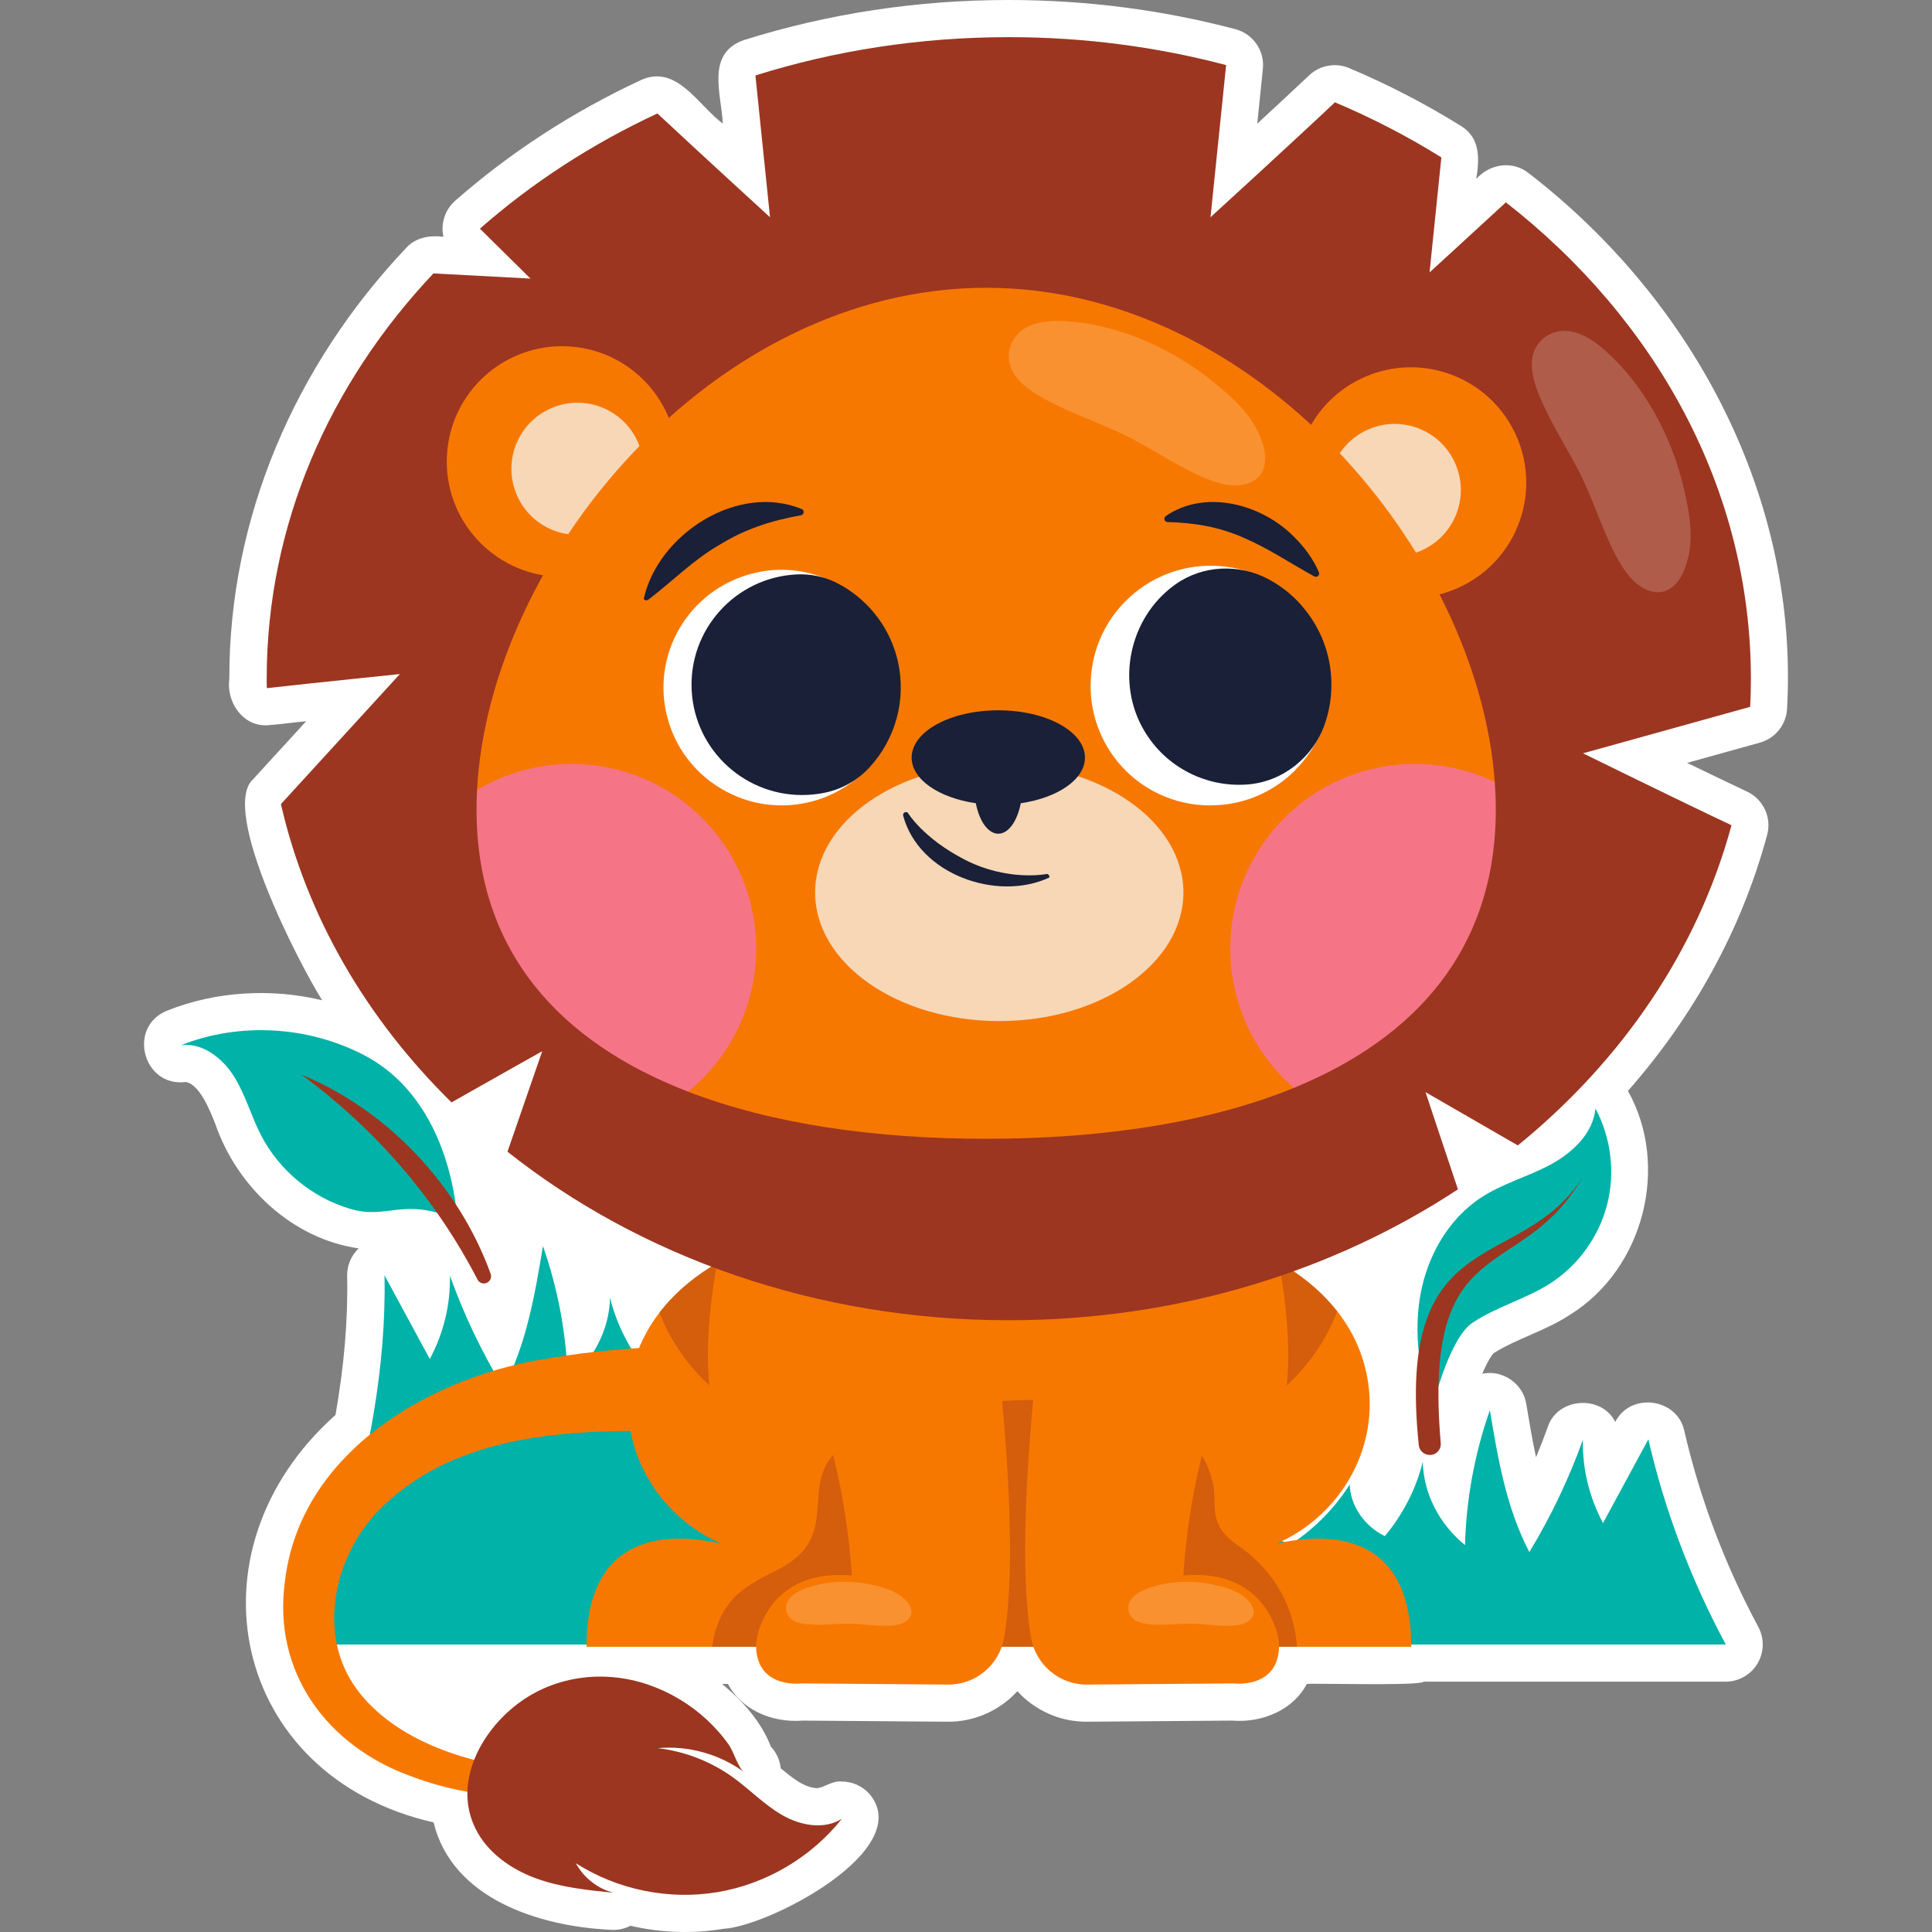<?xml version="1.0" encoding="UTF-8"?>
<!-- Generator: Adobe Illustrator 27.1.1, SVG Export Plug-In . SVG Version: 6.00 Build 0)  -->
<svg xmlns="http://www.w3.org/2000/svg" xmlns:xlink="http://www.w3.org/1999/xlink" version="1.1" id="Capa_1" x="0px" y="0px" viewBox="0 0 512 512" style="enable-background:new 0 0 512 512;" xml:space="preserve" width="512" height="512">
<rect x="0" y="0" width="512" height="512" fill="#808080" stroke="none"/>
<g>
	<path style="fill:#FFFFFF;" d="M405.075,45.862c-4.264-3.391-10.296-2.444-13.838,1.544c0.818-5.338,1.136-10.847-4.106-14.05   c-9.333-5.816-19.289-10.968-29.591-15.315c-3.566-1.51-7.744-0.779-10.59,1.916c-3.705,3.501-8.744,8.18-13.764,12.816   l1.49-14.516c0.495-4.821-2.593-9.286-7.278-10.524C307.986,2.602,287.758,0,267.277,0c-24.094,0-47.674,3.568-70.086,10.604   c-10.203,3.53-6.014,14.283-5.634,22.165c-6.791-5.162-12.181-15.65-21.534-11.627c-18.185,8.448-34.806,19.237-49.4,32.068   c-2.676,2.32-3.9,6.083-3.11,9.532c-3.554-0.437-7.374,0.153-9.869,2.96C78.12,96.859,60.677,137.329,60.777,179.874   c-0.836,6.027,3.366,12.521,9.885,12.34c3.433-0.223,6.89-0.744,10.476-1.081l-14.009,15.316   c-9.015,8.023,12.214,49.112,18.257,58.636c-13.46-3.263-28.302-2.376-41.065,2.733c-10.656,4.271-6.441,20.352,4.882,18.926   c3.609,0.556,6.372,7.285,7.877,11.181c5.726,16.534,20.318,30.388,37.966,32.912c-1.952,1.863-3.111,4.501-3.049,7.343   c0.25,11.34-0.787,23.704-3.084,36.798c-40.437,35.96-27.576,95.839,25.991,107.976c4.901,20.237,27.926,27.511,46.629,28.448   c1.911,0.203,3.891-0.192,5.536-1.058c8.053,1.873,16.514,2.177,24.646,0.809c12.021-0.605,51.263-21.044,38.658-35.794   c-1.926-2.125-4.599-3.235-7.301-3.235c-2.466-0.229-4.113,1.311-6.39,1.768c-3.625-0.094-6.806-2.85-9.783-5.269   c-0.21-2.108-1.096-4.141-2.604-5.75c-2.569-6.621-7.461-12.113-12.948-16.614h1.566c3.409,6.579,11.368,10.4,19.841,9.716   c0,0,38.39,0.299,38.39,0.299c7.15,0.059,13.834-2.999,18.47-8.086c4.634,5.084,11.314,8.142,18.46,8.086l38.4-0.299   c8.471,0.684,16.431-3.136,19.841-9.716c1.999-0.21,30.056,0.569,31.013-0.599h79.969c3.464,0,6.672-1.82,8.45-4.792   c1.778-2.972,1.863-6.66,0.225-9.712c-8.868-16.516-15.466-33.989-19.609-51.933c-1.819-8.713-14.264-10.388-18.294-2.395   c-3.639-7.285-15.372-6.539-17.917,1.407c-0.953,2.669-1.985,5.32-3.094,7.947c-1.003-4.669-1.792-9.412-2.571-14.094   c-0.823-5.412-6.333-9.201-11.677-8.026c1.617-3.814,2.766-5.184,3.024-5.461c6.204-3.906,13.79-5.915,20.306-10.228   c19.442-12.087,26.461-39.295,15.284-59.275c17.613-20.008,30.187-43.032,36.89-67.827c1.245-4.606-0.991-9.441-5.307-11.476   c-4.476-2.11-10.21-4.868-15.904-7.626l19.294-5.365c4.067-1.131,6.961-4.729,7.194-8.945   C476.685,132.511,449.277,79.948,405.075,45.862z"/>
	<g>
		<g>
			<g>
				<path style="fill:#00B2A7;" d="M101.894,337.962c4.003,7.397,8.006,14.794,12.01,22.19c3.662-6.852,5.506-14.484,5.335-22.085      c3.674,10.294,8.432,20.275,14.188,29.766c6.125-11.742,8.328-24.779,10.463-37.606c4.046,11.56,6.268,23.635,6.581,35.75      c6.873-5.559,11.027-13.746,11.192-22.059c1.757,7.105,5.208,13.867,10.054,19.696c5.483-2.679,9.169-8.109,9.312-13.72      c3.842,6.172,9.159,11.597,15.486,15.8l145.686,43.477c6.326-4.202,11.644-9.628,15.486-15.8      c0.143,5.611,3.829,11.041,9.313,13.72c4.846-5.829,8.297-12.591,10.054-19.696c0.166,8.312,4.32,16.499,11.193,22.059      c0.312-12.116,2.535-24.19,6.581-35.75c2.135,12.827,4.338,25.864,10.463,37.606c5.757-9.491,10.514-19.472,14.188-29.766      c-0.171,7.601,1.673,15.233,5.335,22.085c4.003-7.397,8.007-14.794,12.01-22.19c4.339,18.788,11.25,37.095,20.528,54.375H81.366      C81.366,435.814,102.973,386.822,101.894,337.962z"/>
			</g>
			<g>
				<g>
					<g>
						<path style="fill:#F77800;" d="M177.167,379.313c-26.587-0.555-56.203,0.71-75.987,20.157        c-11.805,11.381-16.904,31.019-8.37,45.55c4.201,7.134,11.484,12.839,19.707,16.678c17.087,8.058,36.931,8.622,55.749,7.502        l0.526,5.418c-19.913,2.638-40.759,3.456-60.08-3.978c-21.979-8.001-36.563-27.413-33.186-51.723        c4.148-34.531,39.327-54.564,70.711-59.073c10.321-1.761,20.535-2.505,30.479-3.067L177.167,379.313L177.167,379.313z"/>
						<path style="fill:#9C3621;" d="M207.368,481.061c-4.807-2.747-8.677-6.855-13.175-10.083        c-5.827-4.184-12.729-6.858-19.854-7.693c8.032-0.739,16.306,1.55,22.816,6.313c-1.489-1.089-2.779-5.441-3.942-7.107        c-1.725-2.471-3.728-4.747-5.942-6.792c-4.436-4.095-9.732-7.267-15.443-9.228c-12.19-4.187-25.749-2.301-35.813,5.982        c-9.211,7.581-15.712,20.558-10.012,32.133c3.11,6.315,9.279,10.696,15.881,13.137c6.602,2.441,13.693,3.172,20.696,3.883        c-4.204-1.101-7.903-4.006-9.969-7.829c11.004,7.034,24.65,9.82,37.531,7.663c12.881-2.157,24.874-9.236,32.987-19.471        C218.474,484.967,212.175,483.809,207.368,481.061z"/>
					</g>
					<g>
						<path style="fill:#F77800;" d="M373.992,436.413H155.429c0-30.919,22.566-30.301,35.715-27.323        c-16.301-7.116-26.839-24.113-24.345-42.27c1.063-7.696,4.118-13.922,7.966-18.969c4.602-6.014,10.383-10.268,15.276-13.13        c10.848-46.137,35.985-51.938,35.985-51.938h77.366c0,0,24.499,5.646,35.56,50.198c0.155,0.561,0.29,1.141,0.426,1.74        c4.795,2.804,10.422,6.961,14.986,12.762c4.002,5.105,7.193,11.467,8.257,19.337c2.494,18.157-8.044,35.154-24.345,42.27        C351.426,406.112,373.992,405.494,373.992,436.413z"/>
						<path style="opacity:0.38;fill:#9C3621;" d="M330.65,411.492c-1.841-1.504-3.923-2.705-5.604-4.403        c-2.278-2.303-3.102-4.98-3.174-8.154c-0.036-1.585-0.016-3.173-0.237-4.747c-0.285-2.021-0.95-3.962-1.725-5.843        c-1.377-3.339-4.025-6.063-6.895-8.177c-6.512-4.796-14.66-7.531-22.597-8.747c-3.597-0.551-7.195-0.511-10.824-0.495        c-4.29,0.018-8.582,0.087-12.868,0.286c-9.177,0.425-18.437,1.378-27.283,3.96c-4.148,1.21-8.201,2.802-11.92,5.018        c-3.463,2.064-6.854,4.659-8.734,8.312c-3.089,6.006-1.027,13.167-3.876,19.257c-1.782,3.809-5.267,6.46-8.943,8.307        c-3.788,1.904-7.572,3.715-10.704,6.644c-4.008,3.748-5.804,8.573-6.551,13.704H343.72        c-0.481-7.246-3.267-14.266-7.968-19.884C334.216,414.693,332.504,413.007,330.65,411.492z"/>
						<path style="fill:#9C3621;" d="M463.811,187.318l-44.3,12.317c0,0,25.486,12.53,39.35,19.066        c-8.933,33.047-29.005,62.38-56.618,84.85l-24.461-14.116c0,0,4.293,12.975,8.585,25.757        c-33.046,21.773-74.292,34.69-119.037,34.69c-51.222,0-97.863-16.92-132.843-44.668l9.204-26.627        c0,0-12.182,6.826-24.035,13.555c-22.43-22.044-38.364-49.135-45.209-79.049l31.519-34.458c0,0-19.858,2.03-35.251,3.732        c-0.039-0.831-0.039-1.663-0.039-2.494c0-40.742,16.572-78.14,44.185-107.415l25.718,1.373c0,0-6.091-6.033-13.401-13.226        c13.768-12.105,29.605-22.431,47.046-30.533c11.505,10.751,29.837,27.497,29.837,27.497l-3.867-37.571        c20.941-6.575,43.546-10.152,67.137-10.152c20.052,0,39.389,2.591,57.604,7.406l-4.138,40.317        c0,0,22.063-20.149,32.969-30.455c9.9,4.177,19.337,9.069,28.212,14.599l-3.132,30.475c0,0,10.249-9.359,20.226-18.563        c39.872,31.113,64.933,76.148,64.933,126.249C464.005,182.367,463.947,184.862,463.811,187.318z"/>
						<g>
							<g>
								<g>
									<g>
										<circle style="fill:#F77800;" cx="148.953" cy="122.307" r="30.555"/>
										
											<ellipse transform="matrix(0.925 -0.379 0.379 0.925 -35.691 67.217)" style="fill:#F7D7B6;" cx="153.074" cy="124.363" rx="17.515" ry="17.515"/>
									</g>
									<g>
										
											<ellipse transform="matrix(0.376 -0.927 0.927 0.376 114.764 426.259)" style="fill:#F77800;" cx="373.744" cy="127.954" rx="30.555" ry="30.554"/>
										
											<ellipse transform="matrix(0.468 -0.884 0.884 0.468 81.701 395.764)" style="fill:#F7D7B6;" cx="369.623" cy="130.01" rx="17.515" ry="17.515"/>
									</g>
								</g>
								<path style="fill:#F77800;" d="M390.208,218.021c0,36.701-47.31,70.273-47.31,70.273          c-22.663,9.282-50.914,13.497-81.543,13.497c-29.508,0-56.792-3.906-79.01-12.492c0,0-43.431-36.445-43.431-74.094          c0-1.721-12.49-5.844-12.49-5.844c3.21-61.239,62.38-133.095,134.932-133.095c71.701,0,130.348,70.231,134.777,130.987          C396.133,207.254,390.208,215.604,390.208,218.021z"/>
								<g>
									<path style="fill:#F57486;" d="M200.387,251.361c0,15.315-7.038,28.986-18.041,37.939           c-33.955-13.091-56.057-37.107-56.057-74.756c0-1.721,0.039-3.442,0.135-5.182c7.329-4.39,15.914-6.903,25.06-6.903           C178.498,202.458,200.387,224.347,200.387,251.361z"/>
									<path style="fill:#F57486;" d="M396.403,214.544c0,36.701-20.98,60.427-53.504,73.75           c-10.326-8.953-16.862-22.179-16.862-36.933c0-27.013,21.909-48.902,48.922-48.902c7.58,0,14.773,1.721,21.174,4.795           C396.307,209.709,396.403,212.126,396.403,214.544z"/>
								</g>
								<g>
									<g>
										<g>
											<path style="fill:#FFFFFF;" d="M299.474,158.173c-13.015,11.785-14.008,31.903-2.253,44.89             c6.617,7.306,15.923,10.805,25.089,10.333c7.115-0.321,14.131-3.053,19.796-8.187c0.548-0.509,1.094-1.018,1.593-1.609             c11.247-11.656,11.892-30.057,1.357-42.479c-0.221-0.31-0.437-0.551-0.669-0.818c-5.678-6.281-13.33-9.73-21.147-10.281             C314.848,149.372,306.222,152.064,299.474,158.173z"/>
										</g>
									</g>
									<path style="fill:#192037;" d="M311.231,155.059c-12.02,8.756-15.562,25.769-8.025,38.552           c5.851,9.923,16.641,15.104,27.4,14.282c9.292-0.71,17.368-7.142,20.447-15.943c3.605-10.304,1.766-22.158-5.724-30.99           c-0.221-0.31-0.437-0.551-0.669-0.818c-2.488-2.752-5.355-4.96-8.449-6.62c-7.808-4.187-17.48-3.802-24.714,1.346           C311.408,154.931,311.32,154.995,311.231,155.059z"/>
								</g>
								<g>
									<g>
										<g>
											<path style="fill:#FFFFFF;" d="M199.093,152.065c-16.711,4.431-26.65,21.509-22.211,38.149             c2.5,9.415,9.05,16.651,17.258,20.375c6.354,2.933,13.74,3.718,20.983,1.815c3.731-0.989,7.112-2.594,10.083-4.716             c10.083-7.127,15.292-19.865,12.401-32.463c-0.082-0.345-0.163-0.689-0.245-1.034             c-2.851-10.633-10.832-18.492-20.598-21.626C211.23,150.73,205.143,150.446,199.093,152.065z"/>
										</g>
									</g>
									<path style="fill:#192037;" d="M211.024,152.23c-16.169,0.85-28.572,14.633-27.72,30.764           c0.85,16.098,14.635,28.505,30.804,27.655c1.71-0.09,3.379-0.322,4.996-0.688c4.348-0.985,8.322-3.339,11.338-6.615           c6.767-7.35,9.857-17.792,7.482-28.139c-0.082-0.345-0.163-0.689-0.245-1.034c-2.379-8.875-8.332-15.816-15.913-19.692           c-3.28-1.677-7-2.44-10.681-2.255C211.065,152.228,211.044,152.229,211.024,152.23z"/>
								</g>
								<g>
									<path style="fill:#192037;" d="M308.939,136.77c10.403-7.198,25.249-3.203,33.72,5.234           c2.866,2.772,5.274,5.962,6.865,9.635c0.192,0.444-0.011,0.96-0.454,1.152c-0.254,0.111-0.542,0.085-0.769-0.035           c-6.468-3.549-12.192-7.454-18.749-10.263c-6.51-2.854-12.81-3.948-20.129-4.138           C308.605,138.372,308.257,137.211,308.939,136.77L308.939,136.77z"/>
								</g>
								<g>
									<path style="fill:#192037;" d="M212.272,136.552c-7.972,1.417-14.914,3.692-21.637,7.851           c-6.941,4.006-12.245,9.492-18.778,14.483c-0.384,0.325-0.979,0.274-1.269-0.151c3.741-17.097,24.852-30.846,41.883-23.83           C213.25,135.215,213.097,136.445,212.272,136.552L212.272,136.552z"/>
								</g>
								<ellipse style="fill:#F7D7B6;" cx="264.816" cy="236.523" rx="48.799" ry="34.073"/>
								<path style="fill:#192037;" d="M287.524,200.773c0-6.923-10.282-12.535-22.965-12.535c-12.683,0-22.965,5.612-22.965,12.535          c0,5.797,7.218,10.66,17.009,12.094c0.916,4.717,3.233,8.075,5.956,8.075c2.722,0,5.04-3.357,5.955-8.075          C280.306,211.433,287.524,206.57,287.524,200.773z"/>
								<g>
									<g>
										<path style="fill:#192037;" d="M240.593,215.409c0,0,3.979,6.684,15.013,12.378c11.534,5.953,21.885,3.815,21.885,3.815            c0.43,0.094,0.709,0.534,0.567,0.96c-13.867,6.474-34.588-0.88-38.714-16.418            C239.147,215.439,240.083,214.893,240.593,215.409L240.593,215.409z"/>
									</g>
								</g>
							</g>
						</g>
						<g>
							<path style="opacity:0.38;fill:#9C3621;" d="M188.012,367.129c0,0-8.702-7.232-13.246-19.279         c4.602-6.014,10.383-10.268,15.276-13.13C190.042,334.721,186.388,353.478,188.012,367.129z"/>
							<path style="opacity:0.38;fill:#9C3621;" d="M354.366,347.483c-4.506,12.259-13.381,19.646-13.381,19.646         c1.625-13.652-2.03-32.408-2.03-32.408v-1.74c0.155,0.561,0.29,1.141,0.426,1.74         C344.175,337.525,349.802,341.682,354.366,347.483z"/>
						</g>
					</g>
					<path style="fill:#F77800;" d="M264.71,363.225c0,0,5.575,46.708,1.382,70.789c-1.255,7.21-7.499,12.471-14.817,12.414       l-38.874-0.303c0,0-10.907,1.402-11.956-8.55c-0.192-1.823,0.075-3.667,0.623-5.417c1.679-5.361,7.238-16.115,24.662-14.642       c0,0-1.219-26.008-9.712-46.489"/>
					<path style="fill:#F77800;" d="M274.627,363.225c0,0-5.575,46.708-1.382,70.789c1.255,7.21,7.499,12.471,14.817,12.414       l38.874-0.303c0,0,10.907,1.402,11.956-8.55c0.192-1.823-0.075-3.667-0.623-5.417c-1.679-5.361-7.238-16.115-24.662-14.642       c0,0,1.219-26.008,9.712-46.489"/>
				</g>
			</g>
			<g>
				<path style="fill:#00B2A7;" d="M47.995,276.972c15.481-6.124,33.566-5.073,48.351,2.58      c23.807,12.322,24.778,43.641,24.778,43.641c-14.631-6.103-18.213,0.131-28.291-2.827c-10.078-2.958-18.83-10.176-23.652-19.507      c-2.631-5.091-4.132-10.747-7.178-15.602C58.961,280.403,53.684,276.28,47.995,276.972z"/>
				<path style="fill:#9C3621;" d="M79.878,284.787c19.72,14.536,35.473,32.726,46.682,54.332c0.449,0.865,1.475,1.247,2.374,0.871      l0.041-0.017c0.93-0.389,1.405-1.435,1.064-2.375C121.587,314.264,102.796,294.206,79.878,284.787L79.878,284.787z"/>
			</g>
			<g>
				<path style="fill:#00B2A7;" d="M410.858,340.097c7.366-4.748,12.847-12.339,15.037-20.824c2.19-8.486,1.066-17.781-3.083-25.5      c-0.631,6.652-6.182,11.819-12.083,14.952c-5.901,3.133-12.492,4.929-18.1,8.562c-8.731,5.656-14.303,15.447-16.175,25.68      c-1.872,10.233-0.317,20.865,2.963,30.737c0,0,4.427-18.909,10.839-23.183C396.668,346.246,404.381,344.272,410.858,340.097z"/>
				<path style="fill:#9C3621;" d="M419.148,312.36c-16.312,28.081-42.26,12.83-37.334,70.091c0.155,1.802-1.377,3.305-3.174,3.112      l-0.071-0.008c-1.36-0.147-2.432-1.216-2.573-2.561C369.774,323.543,402.841,337.589,419.148,312.36L419.148,312.36z"/>
			</g>
		</g>
		<path style="opacity:0.19;fill:#FFFFFF;" d="M269.653,88.605c-2.172,2.367-3.082,5.932-1.552,9.297    c1.382,3.04,4.359,5.274,7.301,7.015c7.511,4.443,15.755,6.904,23.497,10.791c6.736,3.381,13.071,7.831,19.945,10.782    c2.736,1.174,5.6,2.113,8.383,2.156c2.783,0.043,5.49-0.913,6.914-3.014c1.354-1.997,1.405-4.802,0.666-7.435    c-2.034-7.25-7.327-12.19-13.21-16.95c-3.699-2.993-7.662-5.637-11.791-7.878c-8.25-4.477-17.183-7.349-25.956-8.142    c-4.4-0.398-8.943-0.248-12.352,1.853C270.817,87.498,270.196,88.014,269.653,88.605z"/>
		<path style="opacity:0.19;fill:#FFFFFF;" d="M413.181,87.781c-3.168,0.527-6.082,2.774-6.949,6.368    c-0.784,3.246,0.185,6.84,1.43,10.024c3.18,8.126,8.158,15.143,11.863,22.975c3.224,6.813,5.473,14.221,9.07,20.779    c1.432,2.611,3.11,5.114,5.275,6.862c2.165,1.748,4.888,2.662,7.303,1.885c2.297-0.739,4.065-2.918,5.105-5.447    c2.863-6.964,1.737-14.116,0.035-21.49c-1.07-4.636-2.563-9.161-4.435-13.47c-3.741-8.609-9.009-16.374-15.431-22.403    c-3.221-3.024-6.892-5.704-10.872-6.15C414.78,87.626,413.973,87.65,413.181,87.781z"/>
		<path style="opacity:0.19;fill:#FFFFFF;" d="M299.215,424.988c-0.422,1.366-0.108,2.973,1.15,4.034    c1.136,0.958,2.759,1.289,4.274,1.427c3.867,0.353,7.651-0.23,11.506-0.144c3.353,0.074,6.749,0.655,10.076,0.53    c1.324-0.05,2.655-0.219,3.782-0.732c1.127-0.514,2.033-1.415,2.205-2.531c0.163-1.061-0.351-2.199-1.151-3.117    c-2.201-2.527-5.272-3.503-8.545-4.295c-2.058-0.498-4.156-0.805-6.244-0.918c-4.171-0.226-8.31,0.323-11.989,1.678    c-1.845,0.68-3.643,1.606-4.613,3.101C299.472,424.32,299.321,424.647,299.215,424.988z"/>
		<path style="opacity:0.19;fill:#FFFFFF;" d="M208.507,424.988c-0.422,1.366-0.108,2.973,1.15,4.034    c1.136,0.958,2.759,1.289,4.274,1.427c3.867,0.353,7.651-0.23,11.506-0.144c3.353,0.074,6.749,0.655,10.076,0.53    c1.324-0.05,2.655-0.219,3.782-0.732c1.127-0.514,2.033-1.415,2.205-2.531c0.163-1.061-0.351-2.199-1.151-3.117    c-2.201-2.527-5.271-3.503-8.545-4.295c-2.058-0.498-4.156-0.805-6.244-0.918c-4.171-0.226-8.31,0.323-11.989,1.678    c-1.845,0.68-3.643,1.606-4.613,3.101C208.764,424.32,208.613,424.647,208.507,424.988z"/>
	</g>
</g>















</svg>
